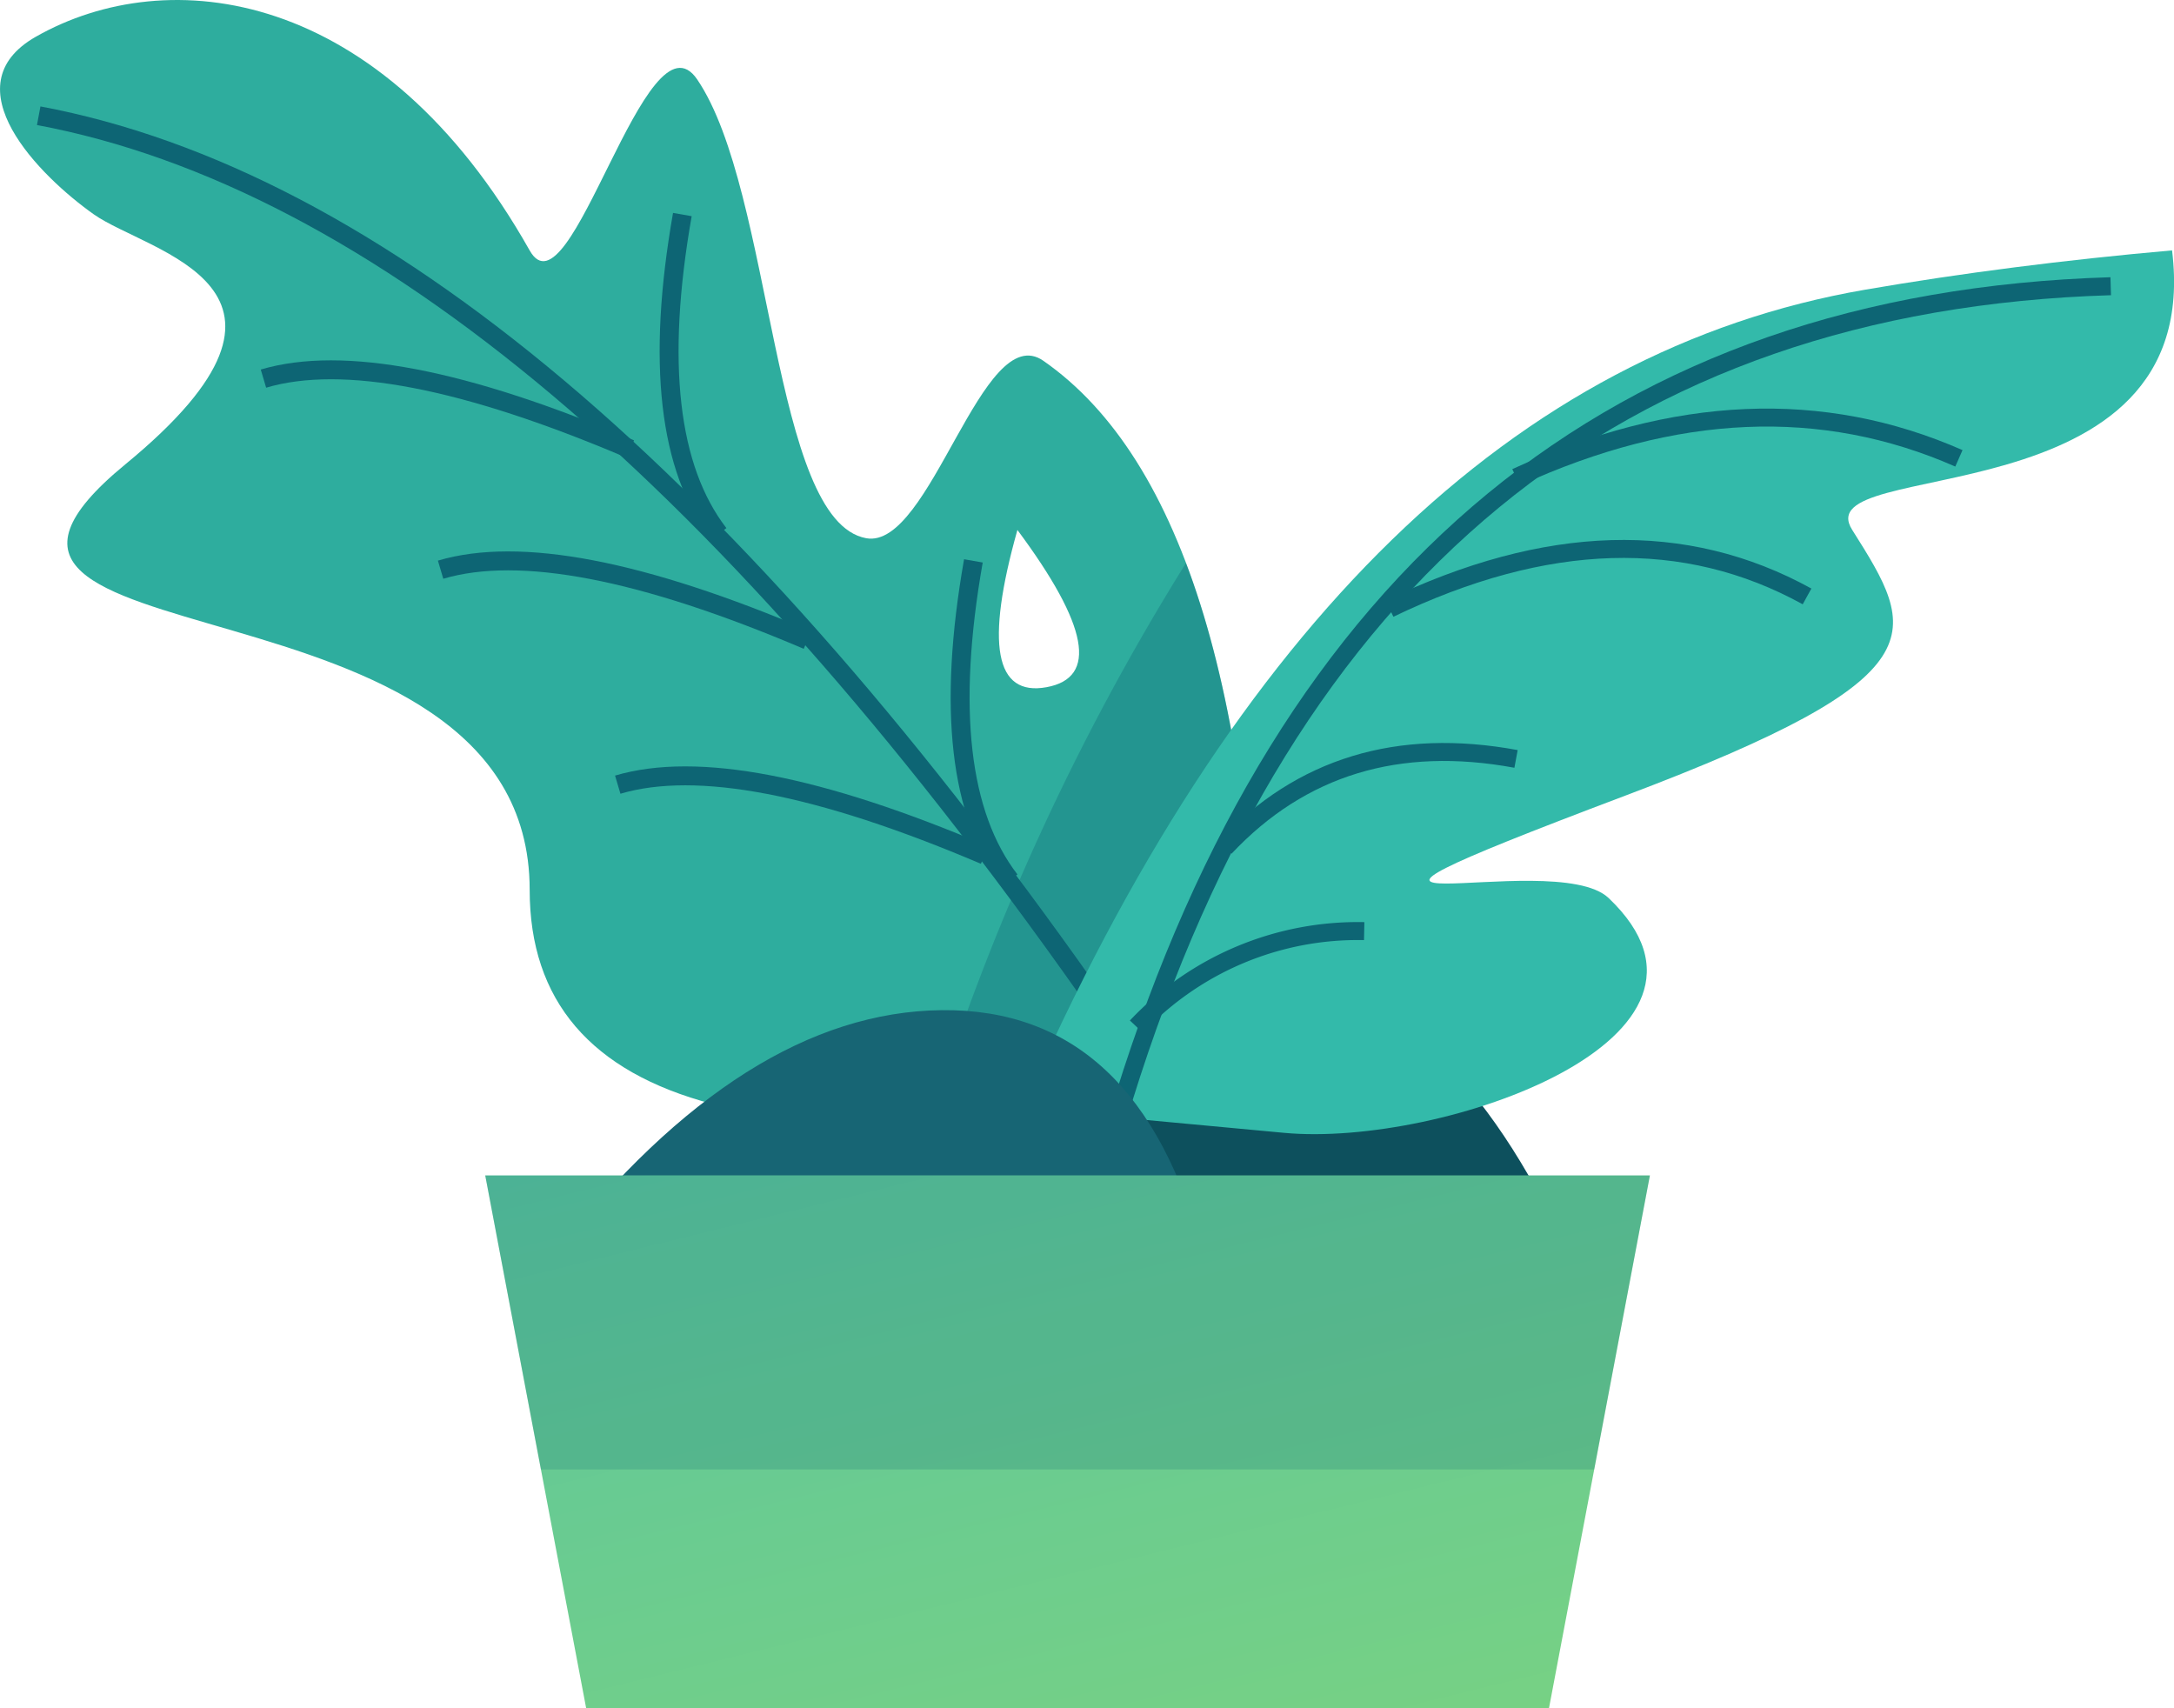 <svg height="88" viewBox="0 0 111.998 88" width="111.998" xmlns="http://www.w3.org/2000/svg" xmlns:xlink="http://www.w3.org/1999/xlink"><linearGradient id="a" gradientUnits="objectBoundingBox" x1="-.11" x2=".904" y1="-.433" y2="1.451"><stop offset="0" stop-color="#80d57b"/><stop offset="1" stop-color="#56c3a4"/></linearGradient><path d="m33.244-64.015h33.456q-6.575 11.188-16.726 11.3t-16.73-11.3z" fill="#0d505d" fill-rule="evenodd" transform="matrix(-1 0 0 -1 111.998 -3.448)"/><path d="m64.986 55.774q-37.7 7.165-37.7-9.935c0-17.1-33.87-11.208-20.832-21.918 11.126-9.14 1.182-10.894-1.624-12.88-2.778-1.965-7.442-6.615-2.982-9.151 6.782-3.855 17.776-2.569 25.437 11.01 2.1 3.724 6-12.683 8.633-8.806 3.931 5.793 3.829 22.746 8.706 23.632 3.319.6 5.971-11.336 9.126-9.14q10.894 7.586 11.236 37.188zm-12.573-28.474q-2.486 8.827 1.5 8.1t-1.5-8.1z" fill="#2ead9e" fill-rule="evenodd" transform="translate(.001)"/><g fill="none" stroke="#0d6574"><path d="m14.341-46.563q12.777 5.443 18.9 3.628" stroke-width=".975" transform="matrix(-1 0 0 -1 65.065 -2.514)"/><path d="m23.467-34.863q12.777 5.443 18.9 3.628" stroke-width=".975" transform="matrix(-1 0 0 -1 65.065 -1.888)"/><path d="m32.593-24.463q12.777 5.443 18.9 3.628" stroke-width=".975" transform="matrix(-1 0 0 -1 65.065 -1.331)"/><path d="m14.919-31.48q2.006-11.4-1.882-16.449" stroke-width=".975" transform="matrix(-1 0 0 -1 65.065 -2.587)"/><path d="m8.115-55.29q28.885 41.465 54.956 46.347" stroke-width=".975" transform="matrix(-1 0 0 -1 65.065 -2.981)"/><path d="m29.912-12.63q2.006-11.4-1.882-16.449" stroke-width=".975" transform="matrix(-1 0 0 -1 65.065 -1.578)"/></g><path d="m50.9-32.3q-3.689-9.742-3.885-26.771a111.25 111.25 0 0 1 17.1-2.087 123.885 123.885 0 0 1 -13.215 28.858z" fill="#0d6574" fill-rule="evenodd" opacity=".321" transform="matrix(-1 0 0 -1 111.998 -3.295)"/><path d="m59.318-46.778q-16.359 37.508-43.406 42.178-7.458 1.285-15.812 2.025c-1.732-14.067 18.918-10.536 16.481-14.393-3.365-5.325-4.656-7.526 11.668-13.688 20.633-7.789 3.76-2.546.882-5.278-7.582-7.2 8.573-12.855 16.71-12.1z" fill="#33baaa" fill-rule="evenodd" transform="matrix(-1 0 0 -1 111.998 10.323)"/><path d="m14.993.358q-9.112-1.685-14.993 4.564" fill="none" stroke="#0d6574" stroke-width=".926" transform="translate(63.109 38.737)"/><path d="m11.733 0a15.675 15.675 0 0 0 -11.733 4.922" fill="none" stroke="#0d6574" stroke-width=".926" transform="translate(58.546 47.965)"/><path d="m21.511 2.446q-9.411-5.189-21.511.63" fill="none" stroke="#0d6574" stroke-width=".926" transform="translate(71.583 28.278)"/><path d="m22.815 2.1q-10.548-4.642-22.815.976" fill="none" stroke="#0d6574" stroke-width=".926" transform="translate(78.102 21.511)"/><path d="m50.844 0q-38.186 1.161-50.844 41.834" fill="none" stroke="#0d6574" stroke-width=".926" transform="translate(57.894 14.744)"/><path d="m50-68.316h33.451q-9.815 12.489-19.966 12.6t-13.485-12.6z" fill="#176574" fill-rule="evenodd" transform="matrix(-1 0 0 -1 111.998 -3.679)"/><path d="m0-1.552h60l-5.2-27.448h-49.6z" fill="url(#a)" fill-rule="evenodd" transform="matrix(-1 0 0 -1 84.998 59)"/><path d="m57.133-16 2.867 15.143h-60l2.867-15.143z" fill="#0d6574" fill-rule="evenodd" opacity=".2" transform="matrix(-1 0 0 -1 84.998 59.696)"/></svg>